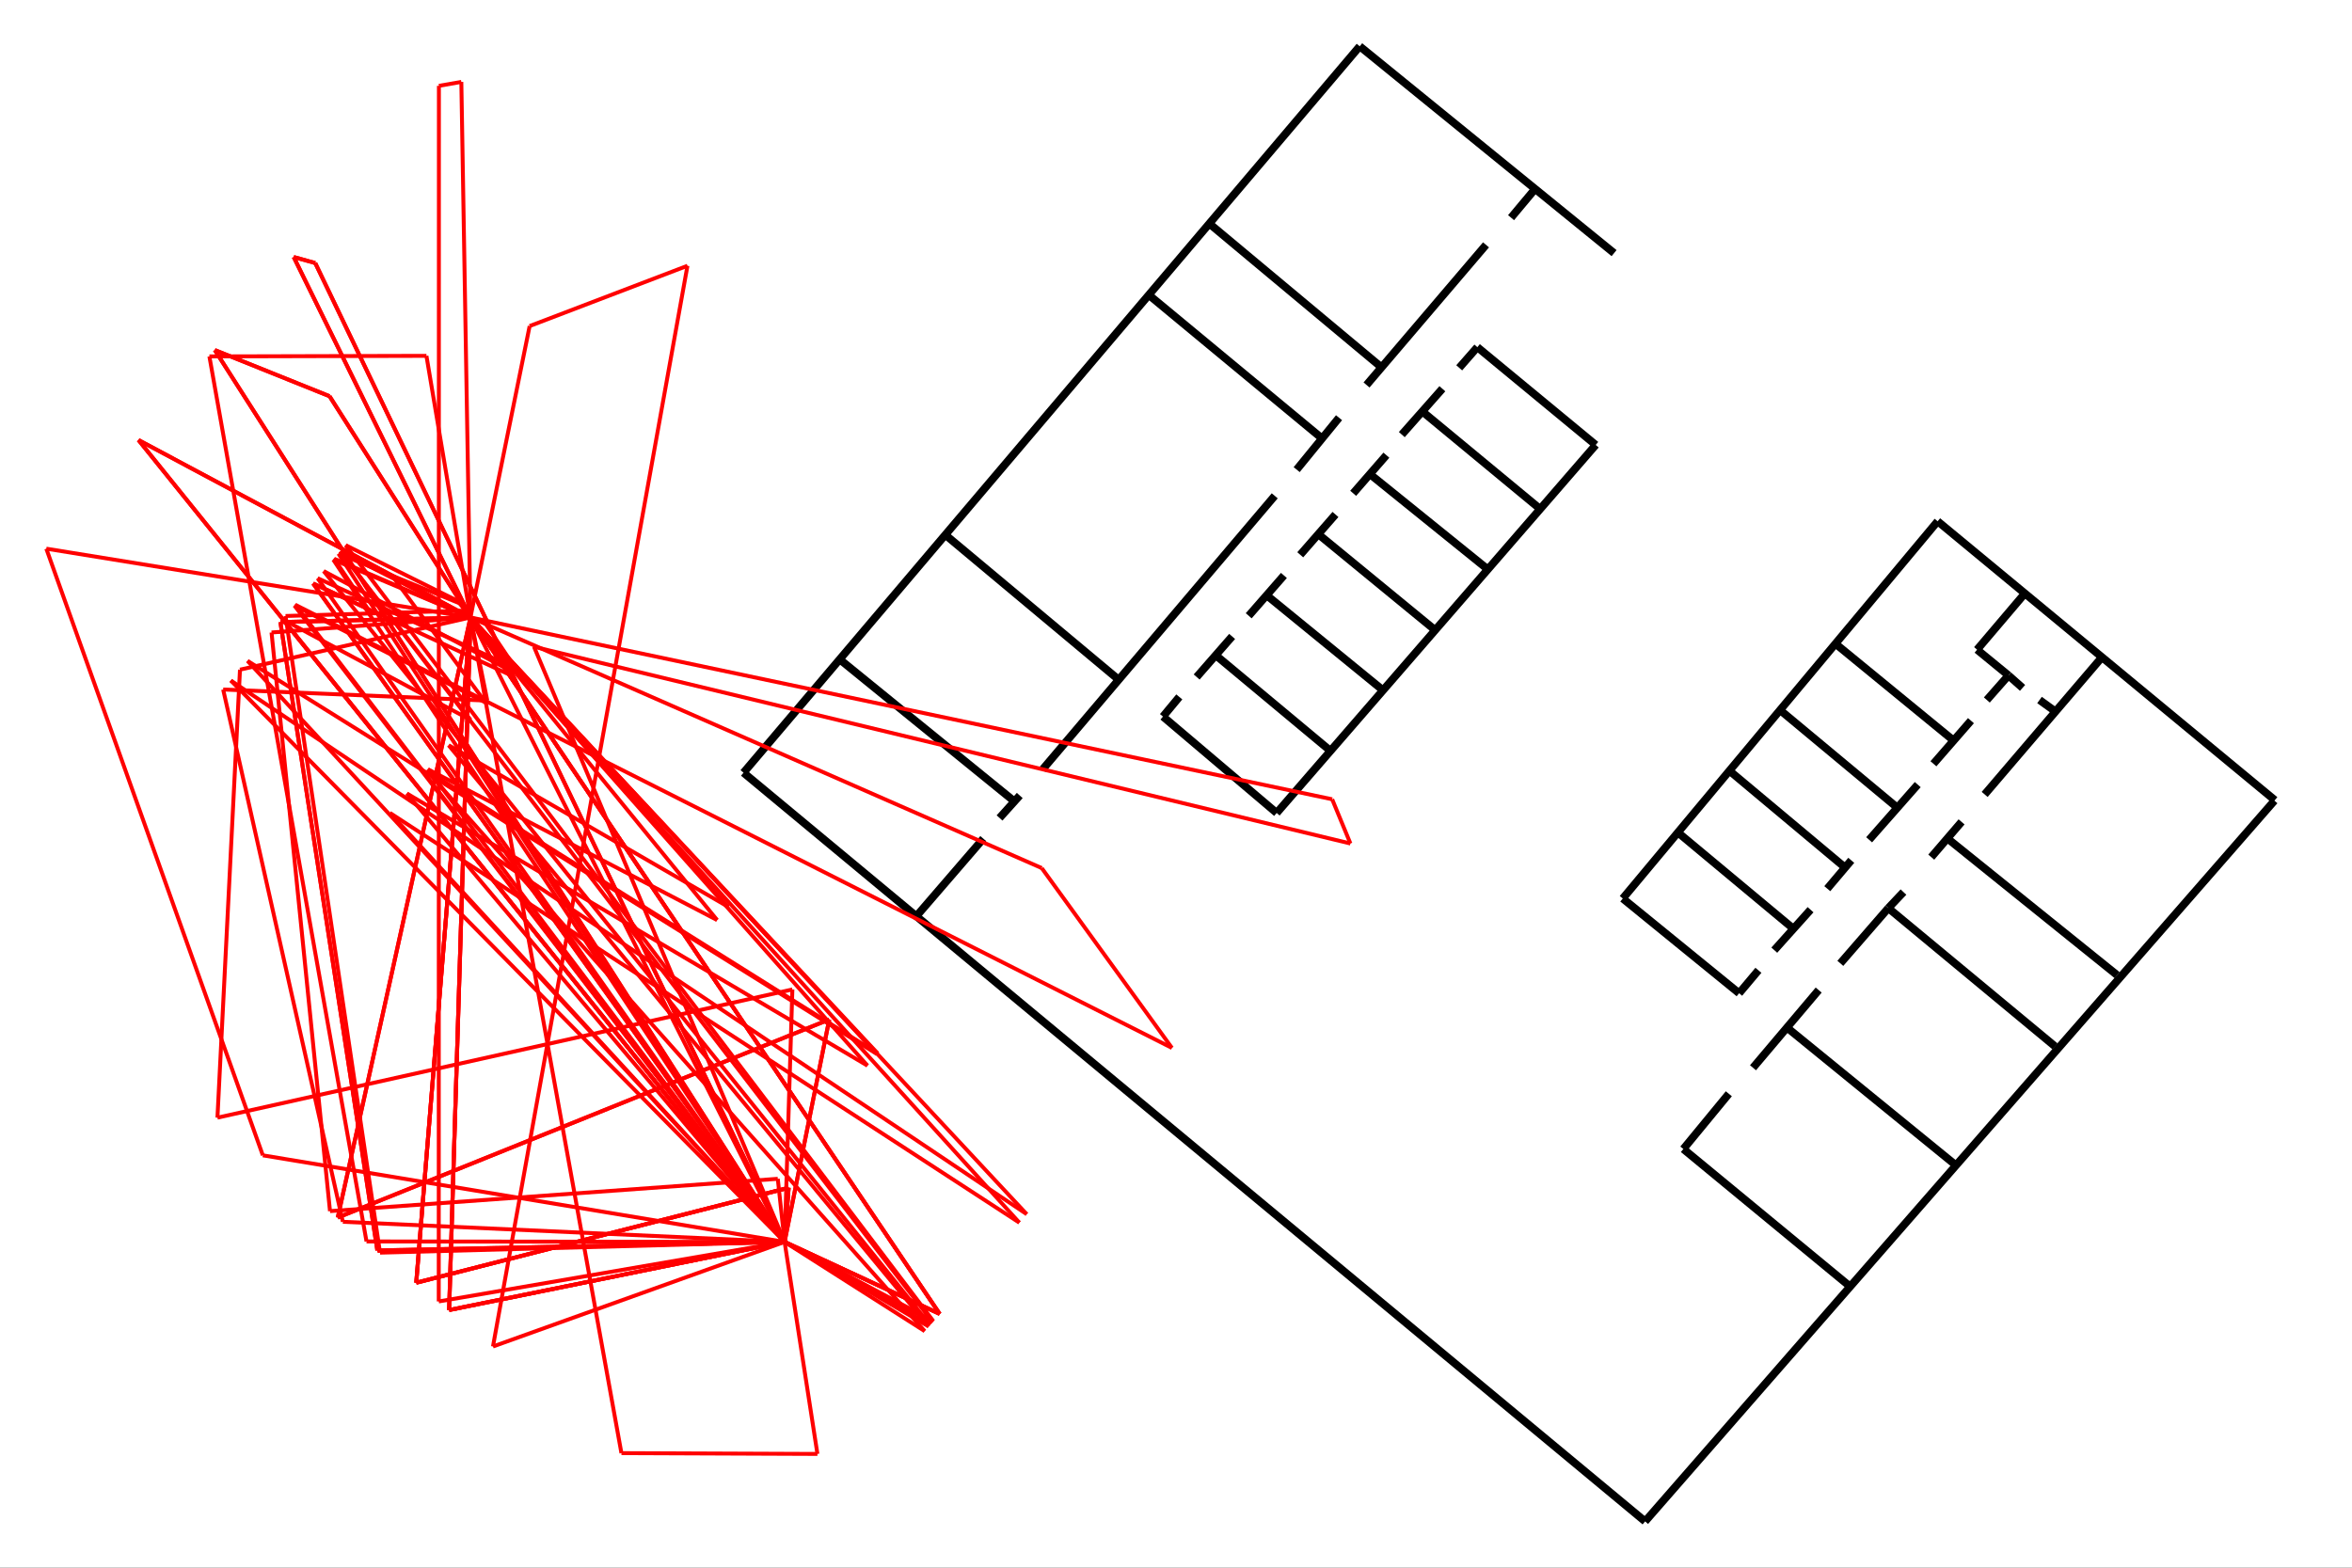 <?xml version="1.0" encoding="utf-8"?>
<svg xmlns="http://www.w3.org/2000/svg" xmlns:xlink="http://www.w3.org/1999/xlink" width="600" height="400" viewBox="0 0 600 400">
<rect x="0" y="0" width="600" height="400" fill="#333333" stroke="none"/>
<defs>
  <clipPath id="clip00">
    <rect x="0" y="0" width="600" height="400"/>
  </clipPath>
</defs>
<polygon clip-path="url(#clip7100)" points="
0,400 600,400 600,0 0,0 
  " fill="#ffffff" fill-opacity="1"/>
<defs>
  <clipPath id="clip01">
    <rect x="120" y="0" width="421" height="400"/>
  </clipPath>
</defs>
<polygon clip-path="url(#clip7100)" points="
11.811,388.189 580.315,388.189 580.315,11.811 11.811,11.811 
  " fill="#ffffff" fill-opacity="1"/>
<defs>
  <clipPath id="clip02">
    <rect x="11" y="11" width="570" height="377"/>
  </clipPath>
</defs>
<polyline clip-path="url(#clip7100)" style="stroke:#000000; stroke-width:1; stroke-opacity:0; fill:none" points="
  11.811,388.189 580.315,388.189 
  "/>
<polyline clip-path="url(#clip7100)" style="stroke:#000000; stroke-width:1; stroke-opacity:0; fill:none" points="
  11.811,388.189 11.811,11.811 
  "/>
<polyline clip-path="url(#clip7102)" style="stroke:#000000; stroke-width:2; stroke-opacity:1; fill:none" points="
  419.67,388.189 189.675,197.154 
  "/>
<polyline clip-path="url(#clip7102)" style="stroke:#000000; stroke-width:2; stroke-opacity:1; fill:none" points="
  189.675,197.154 346.864,11.811 
  "/>
<polyline clip-path="url(#clip7102)" style="stroke:#000000; stroke-width:2; stroke-opacity:1; fill:none" points="
  346.864,11.811 411.754,64.585 
  "/>
<polyline clip-path="url(#clip7102)" style="stroke:#000000; stroke-width:2; stroke-opacity:1; fill:none" points="
  419.67,388.189 580.211,204.292 
  "/>
<polyline clip-path="url(#clip7102)" style="stroke:#000000; stroke-width:2; stroke-opacity:1; fill:none" points="
  580.315,204.161 494.296,133.005 
  "/>
<polyline clip-path="url(#clip7102)" style="stroke:#000000; stroke-width:2; stroke-opacity:1; fill:none" points="
  494.296,133.005 413.973,229.254 
  "/>
<polyline clip-path="url(#clip7102)" style="stroke:#000000; stroke-width:2; stroke-opacity:1; fill:none" points="
  413.973,229.254 443.655,253.428 
  "/>
<polyline clip-path="url(#clip7102)" style="stroke:#000000; stroke-width:2; stroke-opacity:1; fill:none" points="
  512.368,172.332 504.359,165.762 
  "/>
<polyline clip-path="url(#clip7102)" style="stroke:#000000; stroke-width:2; stroke-opacity:1; fill:none" points="
  504.359,165.762 516.508,151.458 
  "/>
<polyline clip-path="url(#clip7102)" style="stroke:#000000; stroke-width:2; stroke-opacity:1; fill:none" points="
  468.275,164.285 498.284,188.88 
  "/>
<polyline clip-path="url(#clip7102)" style="stroke:#000000; stroke-width:2; stroke-opacity:1; fill:none" points="
  454.282,181.333 483.555,205.701 
  "/>
<polyline clip-path="url(#clip7102)" style="stroke:#000000; stroke-width:2; stroke-opacity:1; fill:none" points="
  441.119,196.609 470.668,221.341 
  "/>
<polyline clip-path="url(#clip7102)" style="stroke:#000000; stroke-width:2; stroke-opacity:1; fill:none" points="
  427.955,212.339 457.412,236.889 
  "/>
<polyline clip-path="url(#clip7102)" style="stroke:#000000; stroke-width:2; stroke-opacity:1; fill:none" points="
  429.428,293.172 471.865,328.178 
  "/>
<polyline clip-path="url(#clip7102)" style="stroke:#000000; stroke-width:2; stroke-opacity:1; fill:none" points="
  481.714,231.706 524.243,266.985 
  "/>
<polyline clip-path="url(#clip7102)" style="stroke:#000000; stroke-width:2; stroke-opacity:1; fill:none" points="
  497.179,214.248 540.076,248.8 
  "/>
<polyline clip-path="url(#clip7102)" style="stroke:#000000; stroke-width:2; stroke-opacity:1; fill:none" points="
  308.525,57.074 352.266,93.593 
  "/>
<polyline clip-path="url(#clip7102)" style="stroke:#000000; stroke-width:2; stroke-opacity:1; fill:none" points="
  293.163,75.334 336.774,111.467 
  "/>
<polyline clip-path="url(#clip7102)" style="stroke:#000000; stroke-width:2; stroke-opacity:1; fill:none" points="
  241.09,136.413 285.092,173.189 
  "/>
<polyline clip-path="url(#clip7102)" style="stroke:#000000; stroke-width:2; stroke-opacity:1; fill:none" points="
  325.684,207.429 407.073,113.524 
  "/>
<polyline clip-path="url(#clip7102)" style="stroke:#000000; stroke-width:2; stroke-opacity:1; fill:none" points="
  376.871,88.578 407.073,113.524 
  "/>
<polyline clip-path="url(#clip7102)" style="stroke:#000000; stroke-width:2; stroke-opacity:1; fill:none" points="
  296.678,182.833 325.684,207.429 
  "/>
<polyline clip-path="url(#clip7102)" style="stroke:#000000; stroke-width:2; stroke-opacity:1; fill:none" points="
  310.087,167.146 339.248,191.449 
  "/>
<polyline clip-path="url(#clip7102)" style="stroke:#000000; stroke-width:2; stroke-opacity:1; fill:none" points="
  323.235,151.972 352.526,175.89 
  "/>
<polyline clip-path="url(#clip7102)" style="stroke:#000000; stroke-width:2; stroke-opacity:1; fill:none" points="
  336.905,136.799 366.196,160.845 
  "/>
<polyline clip-path="url(#clip7102)" style="stroke:#000000; stroke-width:2; stroke-opacity:1; fill:none" points="
  349.894,121.322 379.167,144.963 
  "/>
<polyline clip-path="url(#clip7102)" style="stroke:#000000; stroke-width:2; stroke-opacity:1; fill:none" points="
  363.202,105.295 392.883,129.855 
  "/>
<polyline clip-path="url(#clip7102)" style="stroke:#000000; stroke-width:2; stroke-opacity:1; fill:none" points="
  233.907,233.615 250.844,213.976 
  "/>
<polyline clip-path="url(#clip7102)" style="stroke:#000000; stroke-width:2; stroke-opacity:1; fill:none" points="
  254.987,208.702 260.142,202.974 
  "/>
<polyline clip-path="url(#clip7102)" style="stroke:#000000; stroke-width:2; stroke-opacity:1; fill:none" points="
  265.955,196.335 325.188,126.512 
  "/>
<polyline clip-path="url(#clip7102)" style="stroke:#000000; stroke-width:2; stroke-opacity:1; fill:none" points="
  258.439,204.201 214.207,168.24 
  "/>
<polyline clip-path="url(#clip7102)" style="stroke:#000000; stroke-width:2; stroke-opacity:1; fill:none" points="
  330.786,119.825 341.591,106.581 
  "/>
<polyline clip-path="url(#clip7102)" style="stroke:#000000; stroke-width:2; stroke-opacity:1; fill:none" points="
  348.605,98.227 379.084,62.475 
  "/>
<polyline clip-path="url(#clip7102)" style="stroke:#000000; stroke-width:2; stroke-opacity:1; fill:none" points="
  391.594,48.218 385.473,55.538 
  "/>
<polyline clip-path="url(#clip7102)" style="stroke:#000000; stroke-width:2; stroke-opacity:1; fill:none" points="
  372.249,93.85 376.871,88.578 
  "/>
<polyline clip-path="url(#clip7102)" style="stroke:#000000; stroke-width:2; stroke-opacity:1; fill:none" points="
  357.604,110.888 367.953,99.187 
  "/>
<polyline clip-path="url(#clip7102)" style="stroke:#000000; stroke-width:2; stroke-opacity:1; fill:none" points="
  345.199,125.869 353.668,116.14 
  "/>
<polyline clip-path="url(#clip7102)" style="stroke:#000000; stroke-width:2; stroke-opacity:1; fill:none" points="
  331.697,141.556 340.68,131.269 
  "/>
<polyline clip-path="url(#clip7102)" style="stroke:#000000; stroke-width:2; stroke-opacity:1; fill:none" points="
  318.549,157.116 327.531,146.829 
  "/>
<polyline clip-path="url(#clip7102)" style="stroke:#000000; stroke-width:2; stroke-opacity:1; fill:none" points="
  296.678,182.833 300.844,177.818 
  "/>
<polyline clip-path="url(#clip7102)" style="stroke:#000000; stroke-width:2; stroke-opacity:1; fill:none" points="
  305.27,172.739 314.318,162.388 
  "/>
<polyline clip-path="url(#clip7102)" style="stroke:#000000; stroke-width:2; stroke-opacity:1; fill:none" points="
  429.428,293.172 441.027,279.078 
  "/>
<polyline clip-path="url(#clip7102)" style="stroke:#000000; stroke-width:2; stroke-opacity:1; fill:none" points="
  447.194,272.441 463.948,252.619 
  "/>
<polyline clip-path="url(#clip7102)" style="stroke:#000000; stroke-width:2; stroke-opacity:1; fill:none" points="
  469.471,245.8 481.714,231.706 
  "/>
<polyline clip-path="url(#clip7102)" style="stroke:#000000; stroke-width:2; stroke-opacity:1; fill:none" points="
  455.939,262.257 498.592,297.02 
  "/>
<polyline clip-path="url(#clip7102)" style="stroke:#000000; stroke-width:2; stroke-opacity:1; fill:none" points="
  448.575,247.573 443.655,253.428 
  "/>
<polyline clip-path="url(#clip7102)" style="stroke:#000000; stroke-width:2; stroke-opacity:1; fill:none" points="
  452.625,242.435 461.877,232.115 
  "/>
<polyline clip-path="url(#clip7102)" style="stroke:#000000; stroke-width:2; stroke-opacity:1; fill:none" points="
  466.144,226.746 472.262,219.513 
  "/>
<polyline clip-path="url(#clip7102)" style="stroke:#000000; stroke-width:2; stroke-opacity:1; fill:none" points="
  476.819,214.273 489.219,200.193 
  "/>
<polyline clip-path="url(#clip7102)" style="stroke:#000000; stroke-width:2; stroke-opacity:1; fill:none" points="
  493.221,194.881 502.795,183.879 
  "/>
<polyline clip-path="url(#clip7102)" style="stroke:#000000; stroke-width:2; stroke-opacity:1; fill:none" points="
  506.845,178.606 512.368,172.332 
  "/>
<polyline clip-path="url(#clip7102)" style="stroke:#000000; stroke-width:2; stroke-opacity:1; fill:none" points="
  515.958,175.514 512.368,172.332 
  "/>
<polyline clip-path="url(#clip7102)" style="stroke:#000000; stroke-width:2; stroke-opacity:1; fill:none" points="
  520.285,178.606 524.059,181.333 
  "/>
<polyline clip-path="url(#clip7102)" style="stroke:#000000; stroke-width:2; stroke-opacity:1; fill:none" points="
  506.293,202.701 536.21,167.694 
  "/>
<polyline clip-path="url(#clip7102)" style="stroke:#000000; stroke-width:2; stroke-opacity:1; fill:none" points="
  500.401,209.702 492.669,218.704 
  "/>
<polyline clip-path="url(#clip7102)" style="stroke:#000000; stroke-width:2; stroke-opacity:1; fill:none" points="
  485.581,227.614 481.714,231.706 
  "/>
<polyline clip-path="url(#clip7102)" style="stroke:#ff0000; stroke-width:1; stroke-opacity:1; fill:none" points="
  200.153,316.877 120.017,157.541 
  "/>
<polyline clip-path="url(#clip7102)" style="stroke:#ff0000; stroke-width:1; stroke-opacity:1; fill:none" points="
  200.153,316.877 114.572,334.262 
  "/>
<polyline clip-path="url(#clip7102)" style="stroke:#ff0000; stroke-width:1; stroke-opacity:1; fill:none" points="
  114.572,334.262 120.017,157.541 
  "/>
<polyline clip-path="url(#clip7102)" style="stroke:#ff0000; stroke-width:1; stroke-opacity:1; fill:none" points="
  200.153,316.877 239.716,335.248 
  "/>
<polyline clip-path="url(#clip7102)" style="stroke:#ff0000; stroke-width:1; stroke-opacity:1; fill:none" points="
  239.716,335.248 120.017,157.541 
  "/>
<polyline clip-path="url(#clip7102)" style="stroke:#ff0000; stroke-width:1; stroke-opacity:1; fill:none" points="
  200.153,316.877 85.022,142.812 
  "/>
<polyline clip-path="url(#clip7102)" style="stroke:#ff0000; stroke-width:1; stroke-opacity:1; fill:none" points="
  85.022,142.812 120.017,157.541 
  "/>
<polyline clip-path="url(#clip7102)" style="stroke:#ff0000; stroke-width:1; stroke-opacity:1; fill:none" points="
  200.153,316.877 67.047,294.787 
  "/>
<polyline clip-path="url(#clip7102)" style="stroke:#ff0000; stroke-width:1; stroke-opacity:1; fill:none" points="
  67.047,294.787 11.811,139.997 
  "/>
<polyline clip-path="url(#clip7102)" style="stroke:#ff0000; stroke-width:1; stroke-opacity:1; fill:none" points="
  11.811,139.997 120.017,157.541 
  "/>
<polyline clip-path="url(#clip7102)" style="stroke:#ff0000; stroke-width:1; stroke-opacity:1; fill:none" points="
  200.153,316.877 96.26,319.052 
  "/>
<polyline clip-path="url(#clip7102)" style="stroke:#ff0000; stroke-width:1; stroke-opacity:1; fill:none" points="
  96.26,319.052 71.525,158.723 
  "/>
<polyline clip-path="url(#clip7102)" style="stroke:#ff0000; stroke-width:1; stroke-opacity:1; fill:none" points="
  71.525,158.723 120.017,157.541 
  "/>
<polyline clip-path="url(#clip7102)" style="stroke:#ff0000; stroke-width:1; stroke-opacity:1; fill:none" points="
  200.153,316.877 114.572,334.262 
  "/>
<polyline clip-path="url(#clip7102)" style="stroke:#ff0000; stroke-width:1; stroke-opacity:1; fill:none" points="
  114.572,334.262 115.966,289.033 
  "/>
<polyline clip-path="url(#clip7102)" style="stroke:#ff0000; stroke-width:1; stroke-opacity:1; fill:none" points="
  115.966,289.033 120.017,157.541 
  "/>
<polyline clip-path="url(#clip7102)" style="stroke:#ff0000; stroke-width:1; stroke-opacity:1; fill:none" points="
  200.153,316.877 114.572,334.262 
  "/>
<polyline clip-path="url(#clip7102)" style="stroke:#ff0000; stroke-width:1; stroke-opacity:1; fill:none" points="
  114.572,334.262 115.966,289.033 
  "/>
<polyline clip-path="url(#clip7102)" style="stroke:#ff0000; stroke-width:1; stroke-opacity:1; fill:none" points="
  115.966,289.033 120.017,157.541 
  "/>
<polyline clip-path="url(#clip7102)" style="stroke:#ff0000; stroke-width:1; stroke-opacity:1; fill:none" points="
  200.153,316.877 208.528,370.974 
  "/>
<polyline clip-path="url(#clip7102)" style="stroke:#ff0000; stroke-width:1; stroke-opacity:1; fill:none" points="
  208.528,370.974 158.527,370.771 
  "/>
<polyline clip-path="url(#clip7102)" style="stroke:#ff0000; stroke-width:1; stroke-opacity:1; fill:none" points="
  158.527,370.771 120.017,157.541 
  "/>
<polyline clip-path="url(#clip7102)" style="stroke:#ff0000; stroke-width:1; stroke-opacity:1; fill:none" points="
  200.153,316.877 237.9,337.329 
  "/>
<polyline clip-path="url(#clip7102)" style="stroke:#ff0000; stroke-width:1; stroke-opacity:1; fill:none" points="
  237.9,337.329 86.791,140.727 
  "/>
<polyline clip-path="url(#clip7102)" style="stroke:#ff0000; stroke-width:1; stroke-opacity:1; fill:none" points="
  86.791,140.727 120.017,157.541 
  "/>
<polyline clip-path="url(#clip7102)" style="stroke:#ff0000; stroke-width:1; stroke-opacity:1; fill:none" points="
  200.153,316.877 239.716,335.248 
  "/>
<polyline clip-path="url(#clip7102)" style="stroke:#ff0000; stroke-width:1; stroke-opacity:1; fill:none" points="
  239.716,335.248 191.975,264.37 
  "/>
<polyline clip-path="url(#clip7102)" style="stroke:#ff0000; stroke-width:1; stroke-opacity:1; fill:none" points="
  191.975,264.37 120.017,157.541 
  "/>
<polyline clip-path="url(#clip7102)" style="stroke:#ff0000; stroke-width:1; stroke-opacity:1; fill:none" points="
  200.153,316.877 239.716,335.248 
  "/>
<polyline clip-path="url(#clip7102)" style="stroke:#ff0000; stroke-width:1; stroke-opacity:1; fill:none" points="
  239.716,335.248 191.975,264.37 
  "/>
<polyline clip-path="url(#clip7102)" style="stroke:#ff0000; stroke-width:1; stroke-opacity:1; fill:none" points="
  191.975,264.37 120.017,157.541 
  "/>
<polyline clip-path="url(#clip7102)" style="stroke:#ff0000; stroke-width:1; stroke-opacity:1; fill:none" points="
  200.153,316.877 211.544,260.126 
  "/>
<polyline clip-path="url(#clip7102)" style="stroke:#ff0000; stroke-width:1; stroke-opacity:1; fill:none" points="
  211.544,260.126 86.161,310.663 
  "/>
<polyline clip-path="url(#clip7102)" style="stroke:#ff0000; stroke-width:1; stroke-opacity:1; fill:none" points="
  86.161,310.663 120.017,157.541 
  "/>
<polyline clip-path="url(#clip7102)" style="stroke:#ff0000; stroke-width:1; stroke-opacity:1; fill:none" points="
  200.153,316.877 201.184,303.058 
  "/>
<polyline clip-path="url(#clip7102)" style="stroke:#ff0000; stroke-width:1; stroke-opacity:1; fill:none" points="
  201.184,303.058 106.183,327.294 
  "/>
<polyline clip-path="url(#clip7102)" style="stroke:#ff0000; stroke-width:1; stroke-opacity:1; fill:none" points="
  106.183,327.294 120.017,157.541 
  "/>
<polyline clip-path="url(#clip7102)" style="stroke:#ff0000; stroke-width:1; stroke-opacity:1; fill:none" points="
  200.153,316.877 99.475,207.424 
  "/>
<polyline clip-path="url(#clip7102)" style="stroke:#ff0000; stroke-width:1; stroke-opacity:1; fill:none" points="
  99.475,207.424 260.041,311.966 
  "/>
<polyline clip-path="url(#clip7102)" style="stroke:#ff0000; stroke-width:1; stroke-opacity:1; fill:none" points="
  260.041,311.966 120.017,157.541 
  "/>
<polyline clip-path="url(#clip7102)" style="stroke:#ff0000; stroke-width:1; stroke-opacity:1; fill:none" points="
  200.153,316.877 109.143,196.269 
  "/>
<polyline clip-path="url(#clip7102)" style="stroke:#ff0000; stroke-width:1; stroke-opacity:1; fill:none" points="
  109.143,196.269 182.949,234.759 
  "/>
<polyline clip-path="url(#clip7102)" style="stroke:#ff0000; stroke-width:1; stroke-opacity:1; fill:none" points="
  182.949,234.759 120.017,157.541 
  "/>
<polyline clip-path="url(#clip7102)" style="stroke:#ff0000; stroke-width:1; stroke-opacity:1; fill:none" points="
  200.153,316.877 103.782,202.455 
  "/>
<polyline clip-path="url(#clip7102)" style="stroke:#ff0000; stroke-width:1; stroke-opacity:1; fill:none" points="
  103.782,202.455 221.293,271.9 
  "/>
<polyline clip-path="url(#clip7102)" style="stroke:#ff0000; stroke-width:1; stroke-opacity:1; fill:none" points="
  221.293,271.9 120.017,157.541 
  "/>
<polyline clip-path="url(#clip7102)" style="stroke:#ff0000; stroke-width:1; stroke-opacity:1; fill:none" points="
  200.153,316.877 58.873,173.636 
  "/>
<polyline clip-path="url(#clip7102)" style="stroke:#ff0000; stroke-width:1; stroke-opacity:1; fill:none" points="
  58.873,173.636 261.926,309.807 
  "/>
<polyline clip-path="url(#clip7102)" style="stroke:#ff0000; stroke-width:1; stroke-opacity:1; fill:none" points="
  261.926,309.807 120.017,157.541 
  "/>
<polyline clip-path="url(#clip7102)" style="stroke:#ff0000; stroke-width:1; stroke-opacity:1; fill:none" points="
  200.153,316.877 79.879,148.876 
  "/>
<polyline clip-path="url(#clip7102)" style="stroke:#ff0000; stroke-width:1; stroke-opacity:1; fill:none" points="
  79.879,148.876 130.028,172.172 
  "/>
<polyline clip-path="url(#clip7102)" style="stroke:#ff0000; stroke-width:1; stroke-opacity:1; fill:none" points="
  130.028,172.172 120.017,157.541 
  "/>
<polyline clip-path="url(#clip7102)" style="stroke:#ff0000; stroke-width:1; stroke-opacity:1; fill:none" points="
  200.153,316.877 86.336,141.264 
  "/>
<polyline clip-path="url(#clip7102)" style="stroke:#ff0000; stroke-width:1; stroke-opacity:1; fill:none" points="
  86.336,141.264 117.789,154.164 
  "/>
<polyline clip-path="url(#clip7102)" style="stroke:#ff0000; stroke-width:1; stroke-opacity:1; fill:none" points="
  117.789,154.164 120.017,157.541 
  "/>
<polyline clip-path="url(#clip7102)" style="stroke:#ff0000; stroke-width:1; stroke-opacity:1; fill:none" points="
  200.153,316.877 63.13,168.619 
  "/>
<polyline clip-path="url(#clip7102)" style="stroke:#ff0000; stroke-width:1; stroke-opacity:1; fill:none" points="
  63.13,168.619 223.762,268.979 
  "/>
<polyline clip-path="url(#clip7102)" style="stroke:#ff0000; stroke-width:1; stroke-opacity:1; fill:none" points="
  223.762,268.979 120.017,157.541 
  "/>
<polyline clip-path="url(#clip7102)" style="stroke:#ff0000; stroke-width:1; stroke-opacity:1; fill:none" points="
  200.153,316.877 87.756,177.361 
  "/>
<polyline clip-path="url(#clip7102)" style="stroke:#ff0000; stroke-width:1; stroke-opacity:1; fill:none" points="
  87.756,177.361 35.322,112.275 
  "/>
<polyline clip-path="url(#clip7102)" style="stroke:#ff0000; stroke-width:1; stroke-opacity:1; fill:none" points="
  35.322,112.275 120.017,157.541 
  "/>
<polyline clip-path="url(#clip7102)" style="stroke:#ff0000; stroke-width:1; stroke-opacity:1; fill:none" points="
  200.153,316.877 87.756,177.361 
  "/>
<polyline clip-path="url(#clip7102)" style="stroke:#ff0000; stroke-width:1; stroke-opacity:1; fill:none" points="
  87.756,177.361 35.322,112.275 
  "/>
<polyline clip-path="url(#clip7102)" style="stroke:#ff0000; stroke-width:1; stroke-opacity:1; fill:none" points="
  35.322,112.275 120.017,157.541 
  "/>
<polyline clip-path="url(#clip7102)" style="stroke:#ff0000; stroke-width:1; stroke-opacity:1; fill:none" points="
  200.153,316.877 111.926,332.064 
  "/>
<polyline clip-path="url(#clip7102)" style="stroke:#ff0000; stroke-width:1; stroke-opacity:1; fill:none" points="
  111.926,332.064 111.967,21.901 
  "/>
<polyline clip-path="url(#clip7102)" style="stroke:#ff0000; stroke-width:1; stroke-opacity:1; fill:none" points="
  111.967,21.901 117.687,20.895 
  "/>
<polyline clip-path="url(#clip7102)" style="stroke:#ff0000; stroke-width:1; stroke-opacity:1; fill:none" points="
  117.687,20.895 120.017,157.541 
  "/>
<polyline clip-path="url(#clip7102)" style="stroke:#ff0000; stroke-width:1; stroke-opacity:1; fill:none" points="
  200.153,316.877 93.497,316.757 
  "/>
<polyline clip-path="url(#clip7102)" style="stroke:#ff0000; stroke-width:1; stroke-opacity:1; fill:none" points="
  93.497,316.757 53.417,90.939 
  "/>
<polyline clip-path="url(#clip7102)" style="stroke:#ff0000; stroke-width:1; stroke-opacity:1; fill:none" points="
  53.417,90.939 108.784,90.795 
  "/>
<polyline clip-path="url(#clip7102)" style="stroke:#ff0000; stroke-width:1; stroke-opacity:1; fill:none" points="
  108.784,90.795 120.017,157.541 
  "/>
<polyline clip-path="url(#clip7102)" style="stroke:#ff0000; stroke-width:1; stroke-opacity:1; fill:none" points="
  200.153,316.877 125.763,343.557 
  "/>
<polyline clip-path="url(#clip7102)" style="stroke:#ff0000; stroke-width:1; stroke-opacity:1; fill:none" points="
  125.763,343.557 175.375,67.811 
  "/>
<polyline clip-path="url(#clip7102)" style="stroke:#ff0000; stroke-width:1; stroke-opacity:1; fill:none" points="
  175.375,67.811 135.114,83.191 
  "/>
<polyline clip-path="url(#clip7102)" style="stroke:#ff0000; stroke-width:1; stroke-opacity:1; fill:none" points="
  135.114,83.191 120.017,157.541 
  "/>
<polyline clip-path="url(#clip7102)" style="stroke:#ff0000; stroke-width:1; stroke-opacity:1; fill:none" points="
  200.153,316.877 87.46,311.743 
  "/>
<polyline clip-path="url(#clip7102)" style="stroke:#ff0000; stroke-width:1; stroke-opacity:1; fill:none" points="
  87.46,311.743 56.929,175.928 
  "/>
<polyline clip-path="url(#clip7102)" style="stroke:#ff0000; stroke-width:1; stroke-opacity:1; fill:none" points="
  56.929,175.928 124.313,178.766 
  "/>
<polyline clip-path="url(#clip7102)" style="stroke:#ff0000; stroke-width:1; stroke-opacity:1; fill:none" points="
  124.313,178.766 120.017,157.541 
  "/>
<polyline clip-path="url(#clip7102)" style="stroke:#ff0000; stroke-width:1; stroke-opacity:1; fill:none" points="
  200.153,316.877 96.943,319.619 
  "/>
<polyline clip-path="url(#clip7102)" style="stroke:#ff0000; stroke-width:1; stroke-opacity:1; fill:none" points="
  96.943,319.619 72.841,157.172 
  "/>
<polyline clip-path="url(#clip7102)" style="stroke:#ff0000; stroke-width:1; stroke-opacity:1; fill:none" points="
  72.841,157.172 119.738,155.764 
  "/>
<polyline clip-path="url(#clip7102)" style="stroke:#ff0000; stroke-width:1; stroke-opacity:1; fill:none" points="
  119.738,155.764 120.017,157.541 
  "/>
<polyline clip-path="url(#clip7102)" style="stroke:#ff0000; stroke-width:1; stroke-opacity:1; fill:none" points="
  200.153,316.877 96.26,319.052 
  "/>
<polyline clip-path="url(#clip7102)" style="stroke:#ff0000; stroke-width:1; stroke-opacity:1; fill:none" points="
  96.26,319.052 88.066,265.941 
  "/>
<polyline clip-path="url(#clip7102)" style="stroke:#ff0000; stroke-width:1; stroke-opacity:1; fill:none" points="
  88.066,265.941 71.525,158.723 
  "/>
<polyline clip-path="url(#clip7102)" style="stroke:#ff0000; stroke-width:1; stroke-opacity:1; fill:none" points="
  71.525,158.723 120.017,157.541 
  "/>
<polyline clip-path="url(#clip7102)" style="stroke:#ff0000; stroke-width:1; stroke-opacity:1; fill:none" points="
  200.153,316.877 236.906,338.467 
  "/>
<polyline clip-path="url(#clip7102)" style="stroke:#ff0000; stroke-width:1; stroke-opacity:1; fill:none" points="
  236.906,338.467 114.444,190.153 
  "/>
<polyline clip-path="url(#clip7102)" style="stroke:#ff0000; stroke-width:1; stroke-opacity:1; fill:none" points="
  114.444,190.153 185.77,231.378 
  "/>
<polyline clip-path="url(#clip7102)" style="stroke:#ff0000; stroke-width:1; stroke-opacity:1; fill:none" points="
  185.77,231.378 120.017,157.541 
  "/>
<polyline clip-path="url(#clip7102)" style="stroke:#ff0000; stroke-width:1; stroke-opacity:1; fill:none" points="
  200.153,316.877 235.887,339.635 
  "/>
<polyline clip-path="url(#clip7102)" style="stroke:#ff0000; stroke-width:1; stroke-opacity:1; fill:none" points="
  235.887,339.635 108.827,196.634 
  "/>
<polyline clip-path="url(#clip7102)" style="stroke:#ff0000; stroke-width:1; stroke-opacity:1; fill:none" points="
  108.827,196.634 223.918,268.794 
  "/>
<polyline clip-path="url(#clip7102)" style="stroke:#ff0000; stroke-width:1; stroke-opacity:1; fill:none" points="
  223.918,268.794 120.017,157.541 
  "/>
<polyline clip-path="url(#clip7102)" style="stroke:#ff0000; stroke-width:1; stroke-opacity:1; fill:none" points="
  200.153,316.877 237.269,338.051 
  "/>
<polyline clip-path="url(#clip7102)" style="stroke:#ff0000; stroke-width:1; stroke-opacity:1; fill:none" points="
  237.269,338.051 82.562,145.713 
  "/>
<polyline clip-path="url(#clip7102)" style="stroke:#ff0000; stroke-width:1; stroke-opacity:1; fill:none" points="
  82.562,145.713 130.692,171.406 
  "/>
<polyline clip-path="url(#clip7102)" style="stroke:#ff0000; stroke-width:1; stroke-opacity:1; fill:none" points="
  130.692,171.406 120.017,157.541 
  "/>
<polyline clip-path="url(#clip7102)" style="stroke:#ff0000; stroke-width:1; stroke-opacity:1; fill:none" points="
  200.153,316.877 238.104,337.095 
  "/>
<polyline clip-path="url(#clip7102)" style="stroke:#ff0000; stroke-width:1; stroke-opacity:1; fill:none" points="
  238.104,337.095 88.166,139.107 
  "/>
<polyline clip-path="url(#clip7102)" style="stroke:#ff0000; stroke-width:1; stroke-opacity:1; fill:none" points="
  88.166,139.107 116.775,153.331 
  "/>
<polyline clip-path="url(#clip7102)" style="stroke:#ff0000; stroke-width:1; stroke-opacity:1; fill:none" points="
  116.775,153.331 120.017,157.541 
  "/>
<polyline clip-path="url(#clip7102)" style="stroke:#ff0000; stroke-width:1; stroke-opacity:1; fill:none" points="
  200.153,316.877 202.134,252.461 
  "/>
<polyline clip-path="url(#clip7102)" style="stroke:#ff0000; stroke-width:1; stroke-opacity:1; fill:none" points="
  202.134,252.461 55.471,285.172 
  "/>
<polyline clip-path="url(#clip7102)" style="stroke:#ff0000; stroke-width:1; stroke-opacity:1; fill:none" points="
  55.471,285.172 61.222,170.867 
  "/>
<polyline clip-path="url(#clip7102)" style="stroke:#ff0000; stroke-width:1; stroke-opacity:1; fill:none" points="
  61.222,170.867 120.017,157.541 
  "/>
<polyline clip-path="url(#clip7102)" style="stroke:#ff0000; stroke-width:1; stroke-opacity:1; fill:none" points="
  200.153,316.877 211.544,260.126 
  "/>
<polyline clip-path="url(#clip7102)" style="stroke:#ff0000; stroke-width:1; stroke-opacity:1; fill:none" points="
  211.544,260.126 102.511,304.073 
  "/>
<polyline clip-path="url(#clip7102)" style="stroke:#ff0000; stroke-width:1; stroke-opacity:1; fill:none" points="
  102.511,304.073 86.161,310.663 
  "/>
<polyline clip-path="url(#clip7102)" style="stroke:#ff0000; stroke-width:1; stroke-opacity:1; fill:none" points="
  86.161,310.663 120.017,157.541 
  "/>
<polyline clip-path="url(#clip7102)" style="stroke:#ff0000; stroke-width:1; stroke-opacity:1; fill:none" points="
  200.153,316.877 198.415,300.774 
  "/>
<polyline clip-path="url(#clip7102)" style="stroke:#ff0000; stroke-width:1; stroke-opacity:1; fill:none" points="
  198.415,300.774 84.184,309.022 
  "/>
<polyline clip-path="url(#clip7102)" style="stroke:#ff0000; stroke-width:1; stroke-opacity:1; fill:none" points="
  84.184,309.022 69.27,161.381 
  "/>
<polyline clip-path="url(#clip7102)" style="stroke:#ff0000; stroke-width:1; stroke-opacity:1; fill:none" points="
  69.27,161.381 120.017,157.541 
  "/>
<polyline clip-path="url(#clip7102)" style="stroke:#ff0000; stroke-width:1; stroke-opacity:1; fill:none" points="
  200.153,316.877 201.184,303.058 
  "/>
<polyline clip-path="url(#clip7102)" style="stroke:#ff0000; stroke-width:1; stroke-opacity:1; fill:none" points="
  201.184,303.058 106.183,327.294 
  "/>
<polyline clip-path="url(#clip7102)" style="stroke:#ff0000; stroke-width:1; stroke-opacity:1; fill:none" points="
  106.183,327.294 108.6,297.625 
  "/>
<polyline clip-path="url(#clip7102)" style="stroke:#ff0000; stroke-width:1; stroke-opacity:1; fill:none" points="
  108.6,297.625 120.017,157.541 
  "/>
<polyline clip-path="url(#clip7102)" style="stroke:#ff0000; stroke-width:1; stroke-opacity:1; fill:none" points="
  200.153,316.877 201.184,303.058 
  "/>
<polyline clip-path="url(#clip7102)" style="stroke:#ff0000; stroke-width:1; stroke-opacity:1; fill:none" points="
  201.184,303.058 106.183,327.294 
  "/>
<polyline clip-path="url(#clip7102)" style="stroke:#ff0000; stroke-width:1; stroke-opacity:1; fill:none" points="
  106.183,327.294 108.6,297.625 
  "/>
<polyline clip-path="url(#clip7102)" style="stroke:#ff0000; stroke-width:1; stroke-opacity:1; fill:none" points="
  108.6,297.625 120.017,157.541 
  "/>
<polyline clip-path="url(#clip7102)" style="stroke:#ff0000; stroke-width:1; stroke-opacity:1; fill:none" points="
  200.153,316.877 136.223,165.024 
  "/>
<polyline clip-path="url(#clip7102)" style="stroke:#ff0000; stroke-width:1; stroke-opacity:1; fill:none" points="
  136.223,165.024 344.495,215.225 
  "/>
<polyline clip-path="url(#clip7102)" style="stroke:#ff0000; stroke-width:1; stroke-opacity:1; fill:none" points="
  344.495,215.225 339.839,203.938 
  "/>
<polyline clip-path="url(#clip7102)" style="stroke:#ff0000; stroke-width:1; stroke-opacity:1; fill:none" points="
  339.839,203.938 120.017,157.541 
  "/>
<polyline clip-path="url(#clip7102)" style="stroke:#ff0000; stroke-width:1; stroke-opacity:1; fill:none" points="
  200.153,316.877 75.285,154.291 
  "/>
<polyline clip-path="url(#clip7102)" style="stroke:#ff0000; stroke-width:1; stroke-opacity:1; fill:none" points="
  75.285,154.291 298.964,267.381 
  "/>
<polyline clip-path="url(#clip7102)" style="stroke:#ff0000; stroke-width:1; stroke-opacity:1; fill:none" points="
  298.964,267.381 265.75,221.495 
  "/>
<polyline clip-path="url(#clip7102)" style="stroke:#ff0000; stroke-width:1; stroke-opacity:1; fill:none" points="
  265.75,221.495 120.017,157.541 
  "/>
<polyline clip-path="url(#clip7102)" style="stroke:#ff0000; stroke-width:1; stroke-opacity:1; fill:none" points="
  200.153,316.877 81.016,147.535 
  "/>
<polyline clip-path="url(#clip7102)" style="stroke:#ff0000; stroke-width:1; stroke-opacity:1; fill:none" points="
  81.016,147.535 131.491,170.485 
  "/>
<polyline clip-path="url(#clip7102)" style="stroke:#ff0000; stroke-width:1; stroke-opacity:1; fill:none" points="
  131.491,170.485 123.881,159.165 
  "/>
<polyline clip-path="url(#clip7102)" style="stroke:#ff0000; stroke-width:1; stroke-opacity:1; fill:none" points="
  123.881,159.165 120.017,157.541 
  "/>
<polyline clip-path="url(#clip7102)" style="stroke:#ff0000; stroke-width:1; stroke-opacity:1; fill:none" points="
  200.153,316.877 72.106,158.038 
  "/>
<polyline clip-path="url(#clip7102)" style="stroke:#ff0000; stroke-width:1; stroke-opacity:1; fill:none" points="
  72.106,158.038 120.042,183.695 
  "/>
<polyline clip-path="url(#clip7102)" style="stroke:#ff0000; stroke-width:1; stroke-opacity:1; fill:none" points="
  120.042,183.695 86.839,140.671 
  "/>
<polyline clip-path="url(#clip7102)" style="stroke:#ff0000; stroke-width:1; stroke-opacity:1; fill:none" points="
  86.839,140.671 120.017,157.541 
  "/>
<polyline clip-path="url(#clip7102)" style="stroke:#ff0000; stroke-width:1; stroke-opacity:1; fill:none" points="
  200.153,316.877 75.096,154.513 
  "/>
<polyline clip-path="url(#clip7102)" style="stroke:#ff0000; stroke-width:1; stroke-opacity:1; fill:none" points="
  75.096,154.513 123.882,179.263 
  "/>
<polyline clip-path="url(#clip7102)" style="stroke:#ff0000; stroke-width:1; stroke-opacity:1; fill:none" points="
  123.882,179.263 100.412,147.415 
  "/>
<polyline clip-path="url(#clip7102)" style="stroke:#ff0000; stroke-width:1; stroke-opacity:1; fill:none" points="
  100.412,147.415 120.017,157.541 
  "/>
<polyline clip-path="url(#clip7102)" style="stroke:#ff0000; stroke-width:1; stroke-opacity:1; fill:none" points="
  200.153,316.877 79.869,148.887 
  "/>
<polyline clip-path="url(#clip7102)" style="stroke:#ff0000; stroke-width:1; stroke-opacity:1; fill:none" points="
  79.869,148.887 93.88,155.397 
  "/>
<polyline clip-path="url(#clip7102)" style="stroke:#ff0000; stroke-width:1; stroke-opacity:1; fill:none" points="
  93.88,155.397 85.235,142.562 
  "/>
<polyline clip-path="url(#clip7102)" style="stroke:#ff0000; stroke-width:1; stroke-opacity:1; fill:none" points="
  85.235,142.562 120.017,157.541 
  "/>
<polyline clip-path="url(#clip7102)" style="stroke:#ff0000; stroke-width:1; stroke-opacity:1; fill:none" points="
  200.153,316.877 101.024,161.697 
  "/>
<polyline clip-path="url(#clip7102)" style="stroke:#ff0000; stroke-width:1; stroke-opacity:1; fill:none" points="
  101.024,161.697 54.79,89.32 
  "/>
<polyline clip-path="url(#clip7102)" style="stroke:#ff0000; stroke-width:1; stroke-opacity:1; fill:none" points="
  54.79,89.32 84.062,101.094 
  "/>
<polyline clip-path="url(#clip7102)" style="stroke:#ff0000; stroke-width:1; stroke-opacity:1; fill:none" points="
  84.062,101.094 120.017,157.541 
  "/>
<polyline clip-path="url(#clip7102)" style="stroke:#ff0000; stroke-width:1; stroke-opacity:1; fill:none" points="
  200.153,316.877 116.928,143.272 
  "/>
<polyline clip-path="url(#clip7102)" style="stroke:#ff0000; stroke-width:1; stroke-opacity:1; fill:none" points="
  116.928,143.272 80.417,67.112 
  "/>
<polyline clip-path="url(#clip7102)" style="stroke:#ff0000; stroke-width:1; stroke-opacity:1; fill:none" points="
  80.417,67.112 74.922,65.582 
  "/>
<polyline clip-path="url(#clip7102)" style="stroke:#ff0000; stroke-width:1; stroke-opacity:1; fill:none" points="
  74.922,65.582 120.017,157.541 
  "/>
<polyline clip-path="url(#clip7102)" style="stroke:#ff0000; stroke-width:1; stroke-opacity:1; fill:none" points="
  200.153,316.877 101.024,161.697 
  "/>
<polyline clip-path="url(#clip7102)" style="stroke:#ff0000; stroke-width:1; stroke-opacity:1; fill:none" points="
  101.024,161.697 54.79,89.32 
  "/>
<polyline clip-path="url(#clip7102)" style="stroke:#ff0000; stroke-width:1; stroke-opacity:1; fill:none" points="
  54.79,89.32 84.062,101.094 
  "/>
<polyline clip-path="url(#clip7102)" style="stroke:#ff0000; stroke-width:1; stroke-opacity:1; fill:none" points="
  84.062,101.094 120.017,157.541 
  "/>
<polyline clip-path="url(#clip7102)" style="stroke:#ff0000; stroke-width:1; stroke-opacity:1; fill:none" points="
  200.153,316.877 116.928,143.272 
  "/>
<polyline clip-path="url(#clip7102)" style="stroke:#ff0000; stroke-width:1; stroke-opacity:1; fill:none" points="
  116.928,143.272 80.417,67.112 
  "/>
<polyline clip-path="url(#clip7102)" style="stroke:#ff0000; stroke-width:1; stroke-opacity:1; fill:none" points="
  80.417,67.112 74.922,65.582 
  "/>
<polyline clip-path="url(#clip7102)" style="stroke:#ff0000; stroke-width:1; stroke-opacity:1; fill:none" points="
  74.922,65.582 120.017,157.541 
  "/>
</svg>
